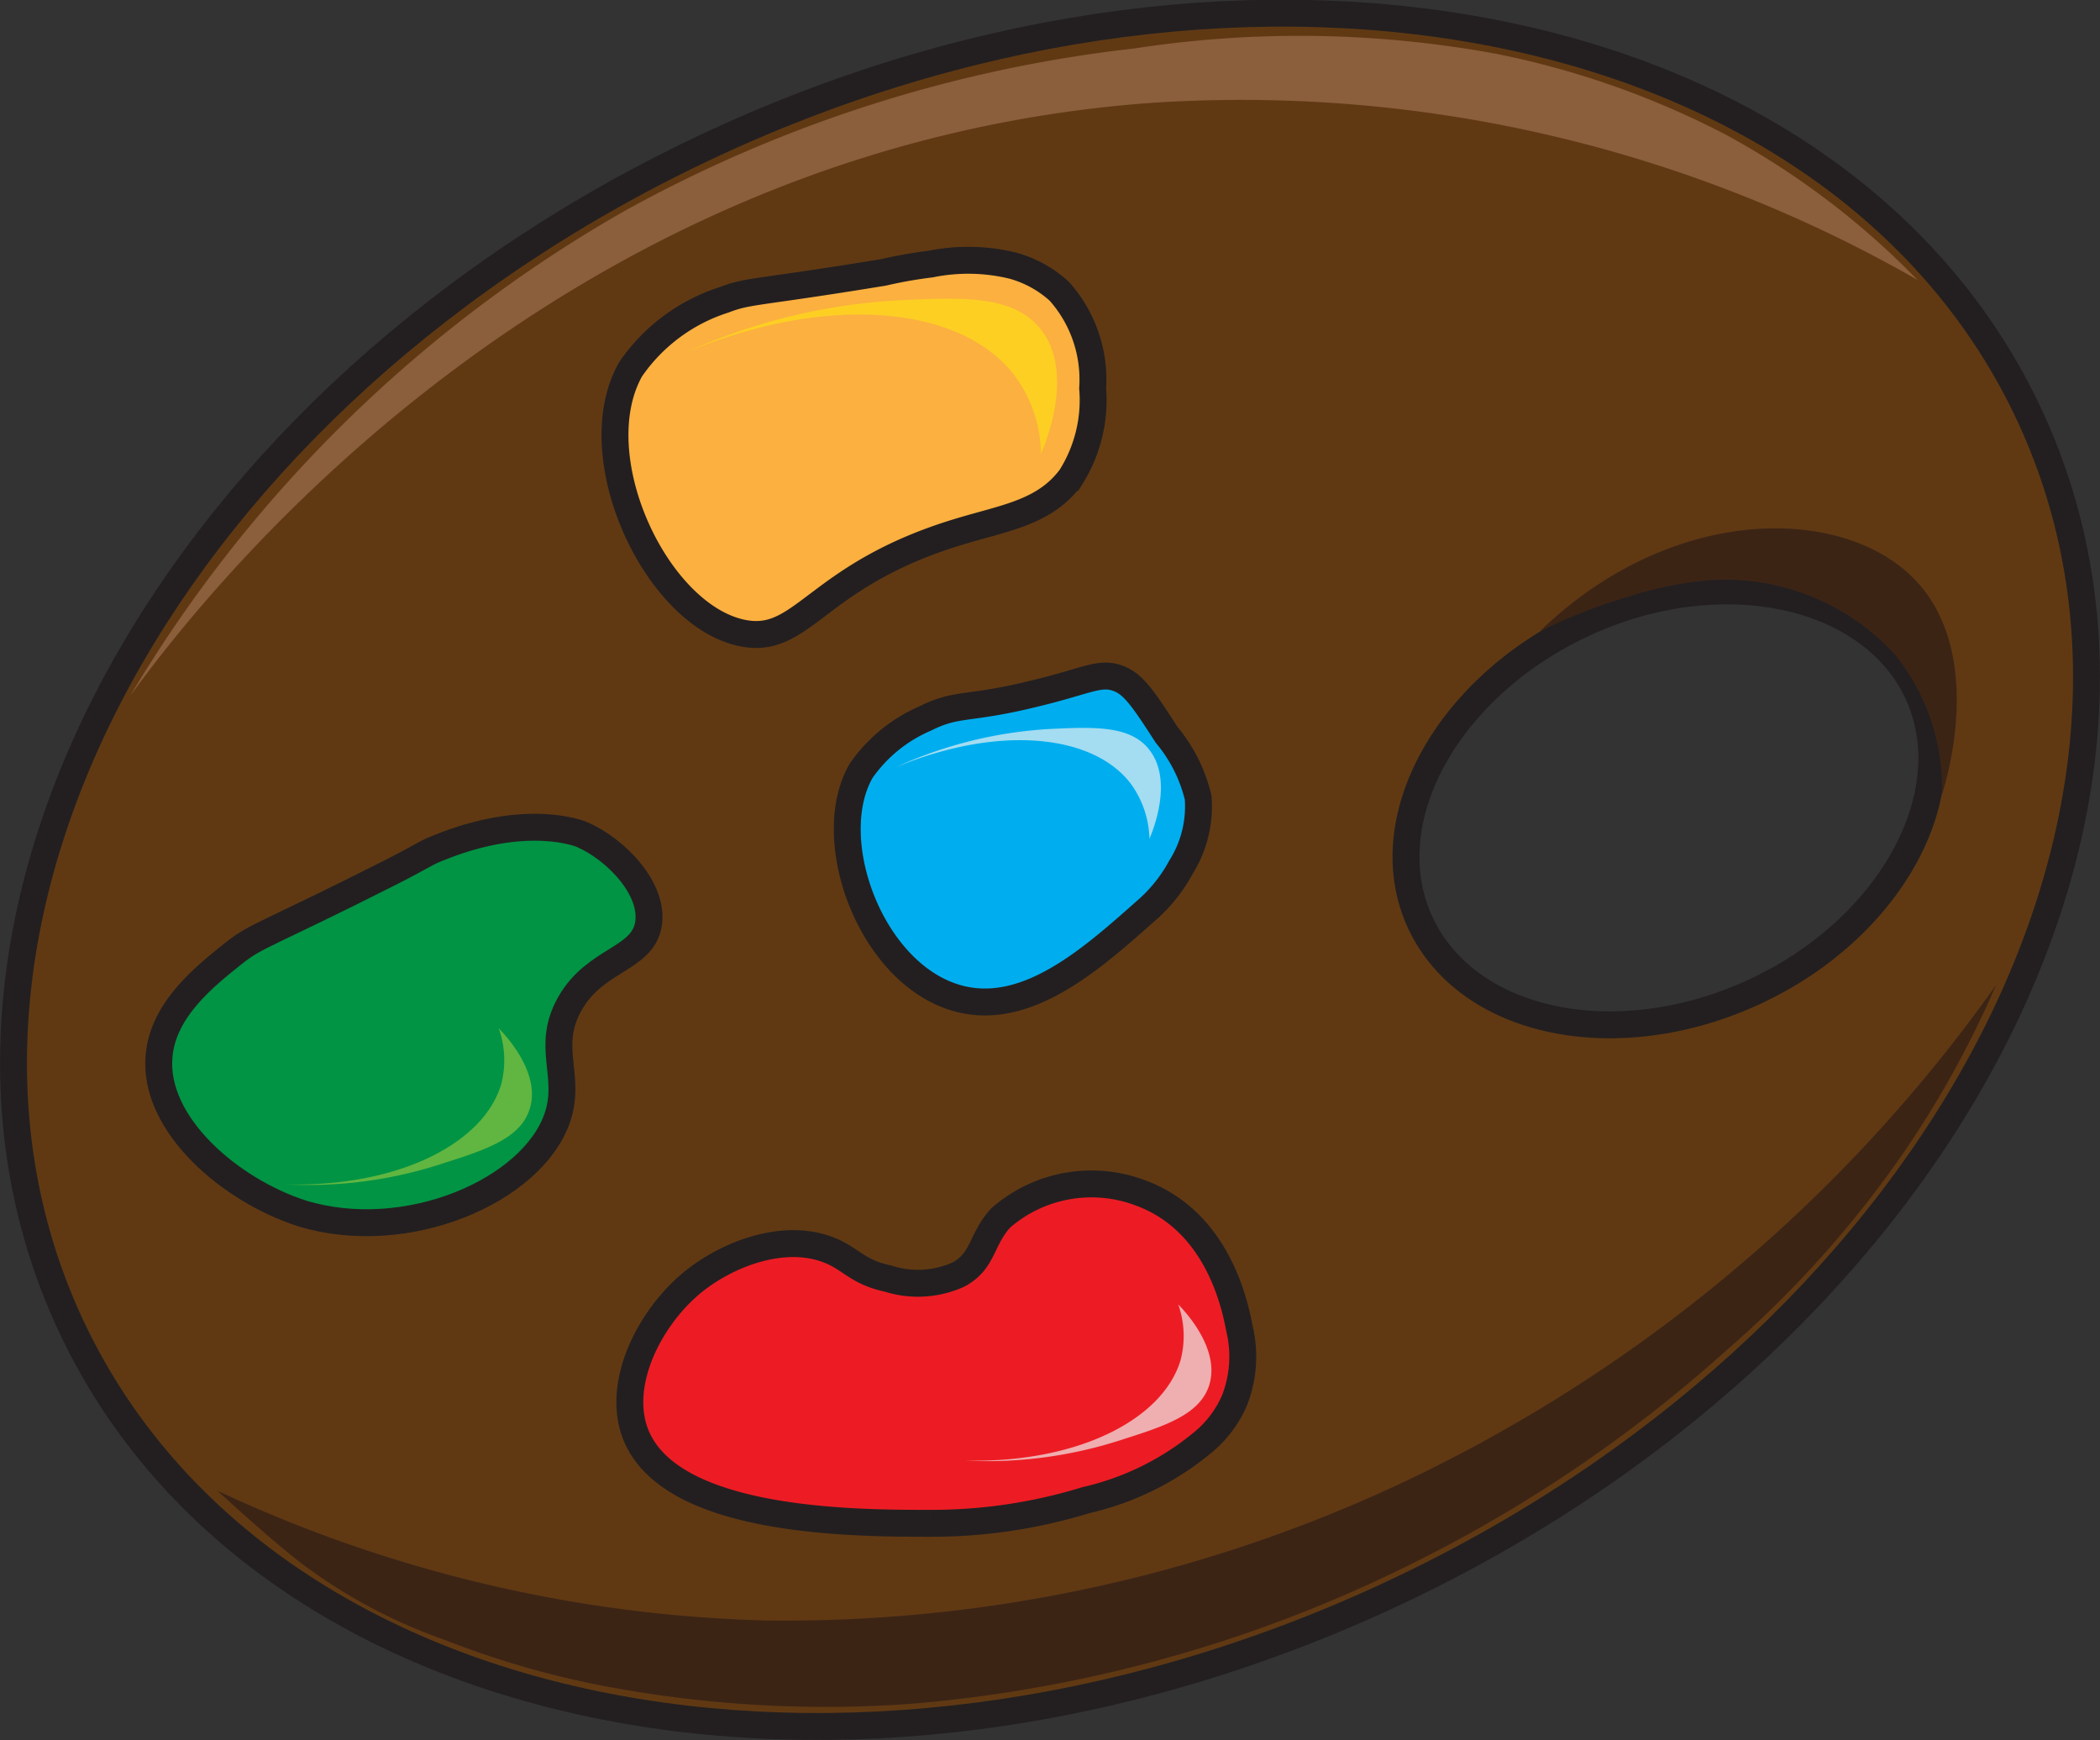 <svg xmlns="http://www.w3.org/2000/svg" viewBox="0 0 78.03 64.64"><rect x="0" y="0" width="78.03" height="64.64" fill="#333333" stroke="none"/><defs><style>.cls-1{fill:#603913;}.cls-1,.cls-2,.cls-3,.cls-4,.cls-5{stroke:#231f20;stroke-miterlimit:10;}.cls-2{fill:#00aeef;}.cls-3{fill:#009444;}.cls-4{fill:#fbb040;}.cls-5{fill:#ed1c24;}.cls-6{fill:#8b5e3c;}.cls-7{fill:#3c2415;}.cls-8{fill:#ffde17;}.cls-10,.cls-8,.cls-9{opacity:0.68;}.cls-9{fill:#f1f2f2;}.cls-10{fill:#8dc63f;}</style></defs><g id="Layer_2" data-name="Layer 2"><g id="shading"><path class="cls-1" d="M75.44,15.49C68.55.58,46.66-4,26.54,5.32S-4.3,34.24,2.59,49.15s28.78,19.46,48.9,10.17S82.33,30.4,75.44,15.49ZM65.18,36.85c-5.11,2.36-10.66,1.2-12.41-2.58s1-8.76,6.08-11.11S69.5,22,71.25,25.73,70.28,34.49,65.18,36.85Z"/><path class="cls-2" d="M34.38,26.69A5.59,5.59,0,0,0,32,28.63c-1.48,2.55.36,7.58,3.6,8.46,2.57.7,5-1.5,7-3.27a5.78,5.78,0,0,0,1.28-1.6,4.25,4.25,0,0,0,.64-2.59,5.7,5.7,0,0,0-1.17-2.33c-.79-1.22-1.19-1.84-1.73-2.07-.74-.31-1.14.05-3.24.55C35.93,26.38,35.58,26.09,34.38,26.69Z"/><path class="cls-3" d="M8.7,35.4c-1.08.86-2.64,2.09-2.79,3.83-.23,2.54,2.66,5,5.32,5.85,3.88,1.18,8.55-.84,9.48-3.56.54-1.58-.46-2.63.48-4.26s2.66-1.61,2.9-2.9S22.93,31.57,21.62,31c0,0-2-.86-5.33.5-.47.18-.49.25-1.74.89C9.84,34.77,9.56,34.72,8.7,35.4Z"/><path class="cls-4" d="M26.9,11.14a6.67,6.67,0,0,0-3.47,2.58c-1.82,3.23.95,9.16,4.17,9.8,2.28.45,2.7-2.18,8.11-3.79,1.66-.5,3.12-.7,4.08-2a5.38,5.38,0,0,0,.81-3.31,4.92,4.92,0,0,0-1.24-3.6,4.23,4.23,0,0,0-1.72-.95,7,7,0,0,0-3.06-.06,17,17,0,0,0-1.76.31C28.06,10.9,27.84,10.78,26.9,11.14Z"/><path class="cls-5" d="M30.78,46.43c-1.68-.65-3.81.17-5.11,1.26-1.54,1.3-2.73,3.65-2.09,5.49,1.2,3.41,8.18,3.41,11,3.41a19.47,19.47,0,0,0,5.77-.86,10.43,10.43,0,0,0,4.41-2.2A4.13,4.13,0,0,0,45.88,52a4.46,4.46,0,0,0,.18-2.62c-.15-.77-.75-4-3.7-5.07a5.13,5.13,0,0,0-5.17.93c-.75.81-.63,1.6-1.58,2.11a3.65,3.65,0,0,1-2.61.15C31.83,47.25,31.62,46.75,30.78,46.43Z"/><path class="cls-6" d="M4.85,25.83c2-2.72,14.92-20.28,37.82-22a50.51,50.51,0,0,1,28.58,6.57A29.63,29.63,0,0,0,64.12,5a32.06,32.06,0,0,0-8.52-3,40.35,40.35,0,0,0-13.45-.2A50.9,50.9,0,0,0,23.22,7.83,50.44,50.44,0,0,0,4.85,25.83Z"/><path class="cls-7" d="M8.08,55.38a51.17,51.17,0,0,0,20.4,4.82,54,54,0,0,0,23.37-5A56.63,56.63,0,0,0,74.17,36.59a37,37,0,0,1-3.41,6.19,39.06,39.06,0,0,1-6.64,7.41A51.85,51.85,0,0,1,53,57.82,51.27,51.27,0,0,1,33.8,63.3a44.11,44.11,0,0,1-10.72-.55,33.28,33.28,0,0,1-6.56-1.83,19.62,19.62,0,0,1-5.29-2.82C10,57.16,8.08,55.38,8.08,55.38Z"/><path class="cls-7" d="M57.22,23.45a20.51,20.51,0,0,1,3.37-1.31,13.34,13.34,0,0,1,3-.59,8.55,8.55,0,0,1,6.84,2.79,7.92,7.92,0,0,1,1.73,5.17c.16-.48,1.54-5-.81-7.76C68.8,18.76,62.24,18.59,57.22,23.45Z"/><path class="cls-8" d="M25.49,13.09c5.35-2.23,10.33-1.72,12.26.93a5,5,0,0,1,.93,2.84c.16-.37,1.26-3,0-4.62-1-1.26-2.82-1.2-5.15-1.09A22,22,0,0,0,25.49,13.09Z"/><path class="cls-9" d="M33.29,28.5c3.83-1.59,7.38-1.23,8.76.66a3.63,3.63,0,0,1,.66,2c.11-.26.9-2.14,0-3.3-.69-.9-2-.86-3.68-.78A15.87,15.87,0,0,0,33.29,28.5Z"/><path class="cls-10" d="M10.62,44c4.13.1,7.33-1.49,8-3.71a3.53,3.53,0,0,0-.09-2.09c.2.2,1.59,1.64,1.15,3-.33,1.07-1.58,1.5-3.16,2A16,16,0,0,1,10.62,44Z"/><path class="cls-9" d="M35.86,54.26c4.12.1,7.32-1.49,8-3.71a3.51,3.51,0,0,0-.08-2.09c.2.2,1.58,1.63,1.15,3-.34,1.07-1.59,1.5-3.17,2A16.14,16.14,0,0,1,35.86,54.26Z"/></g></g></svg>